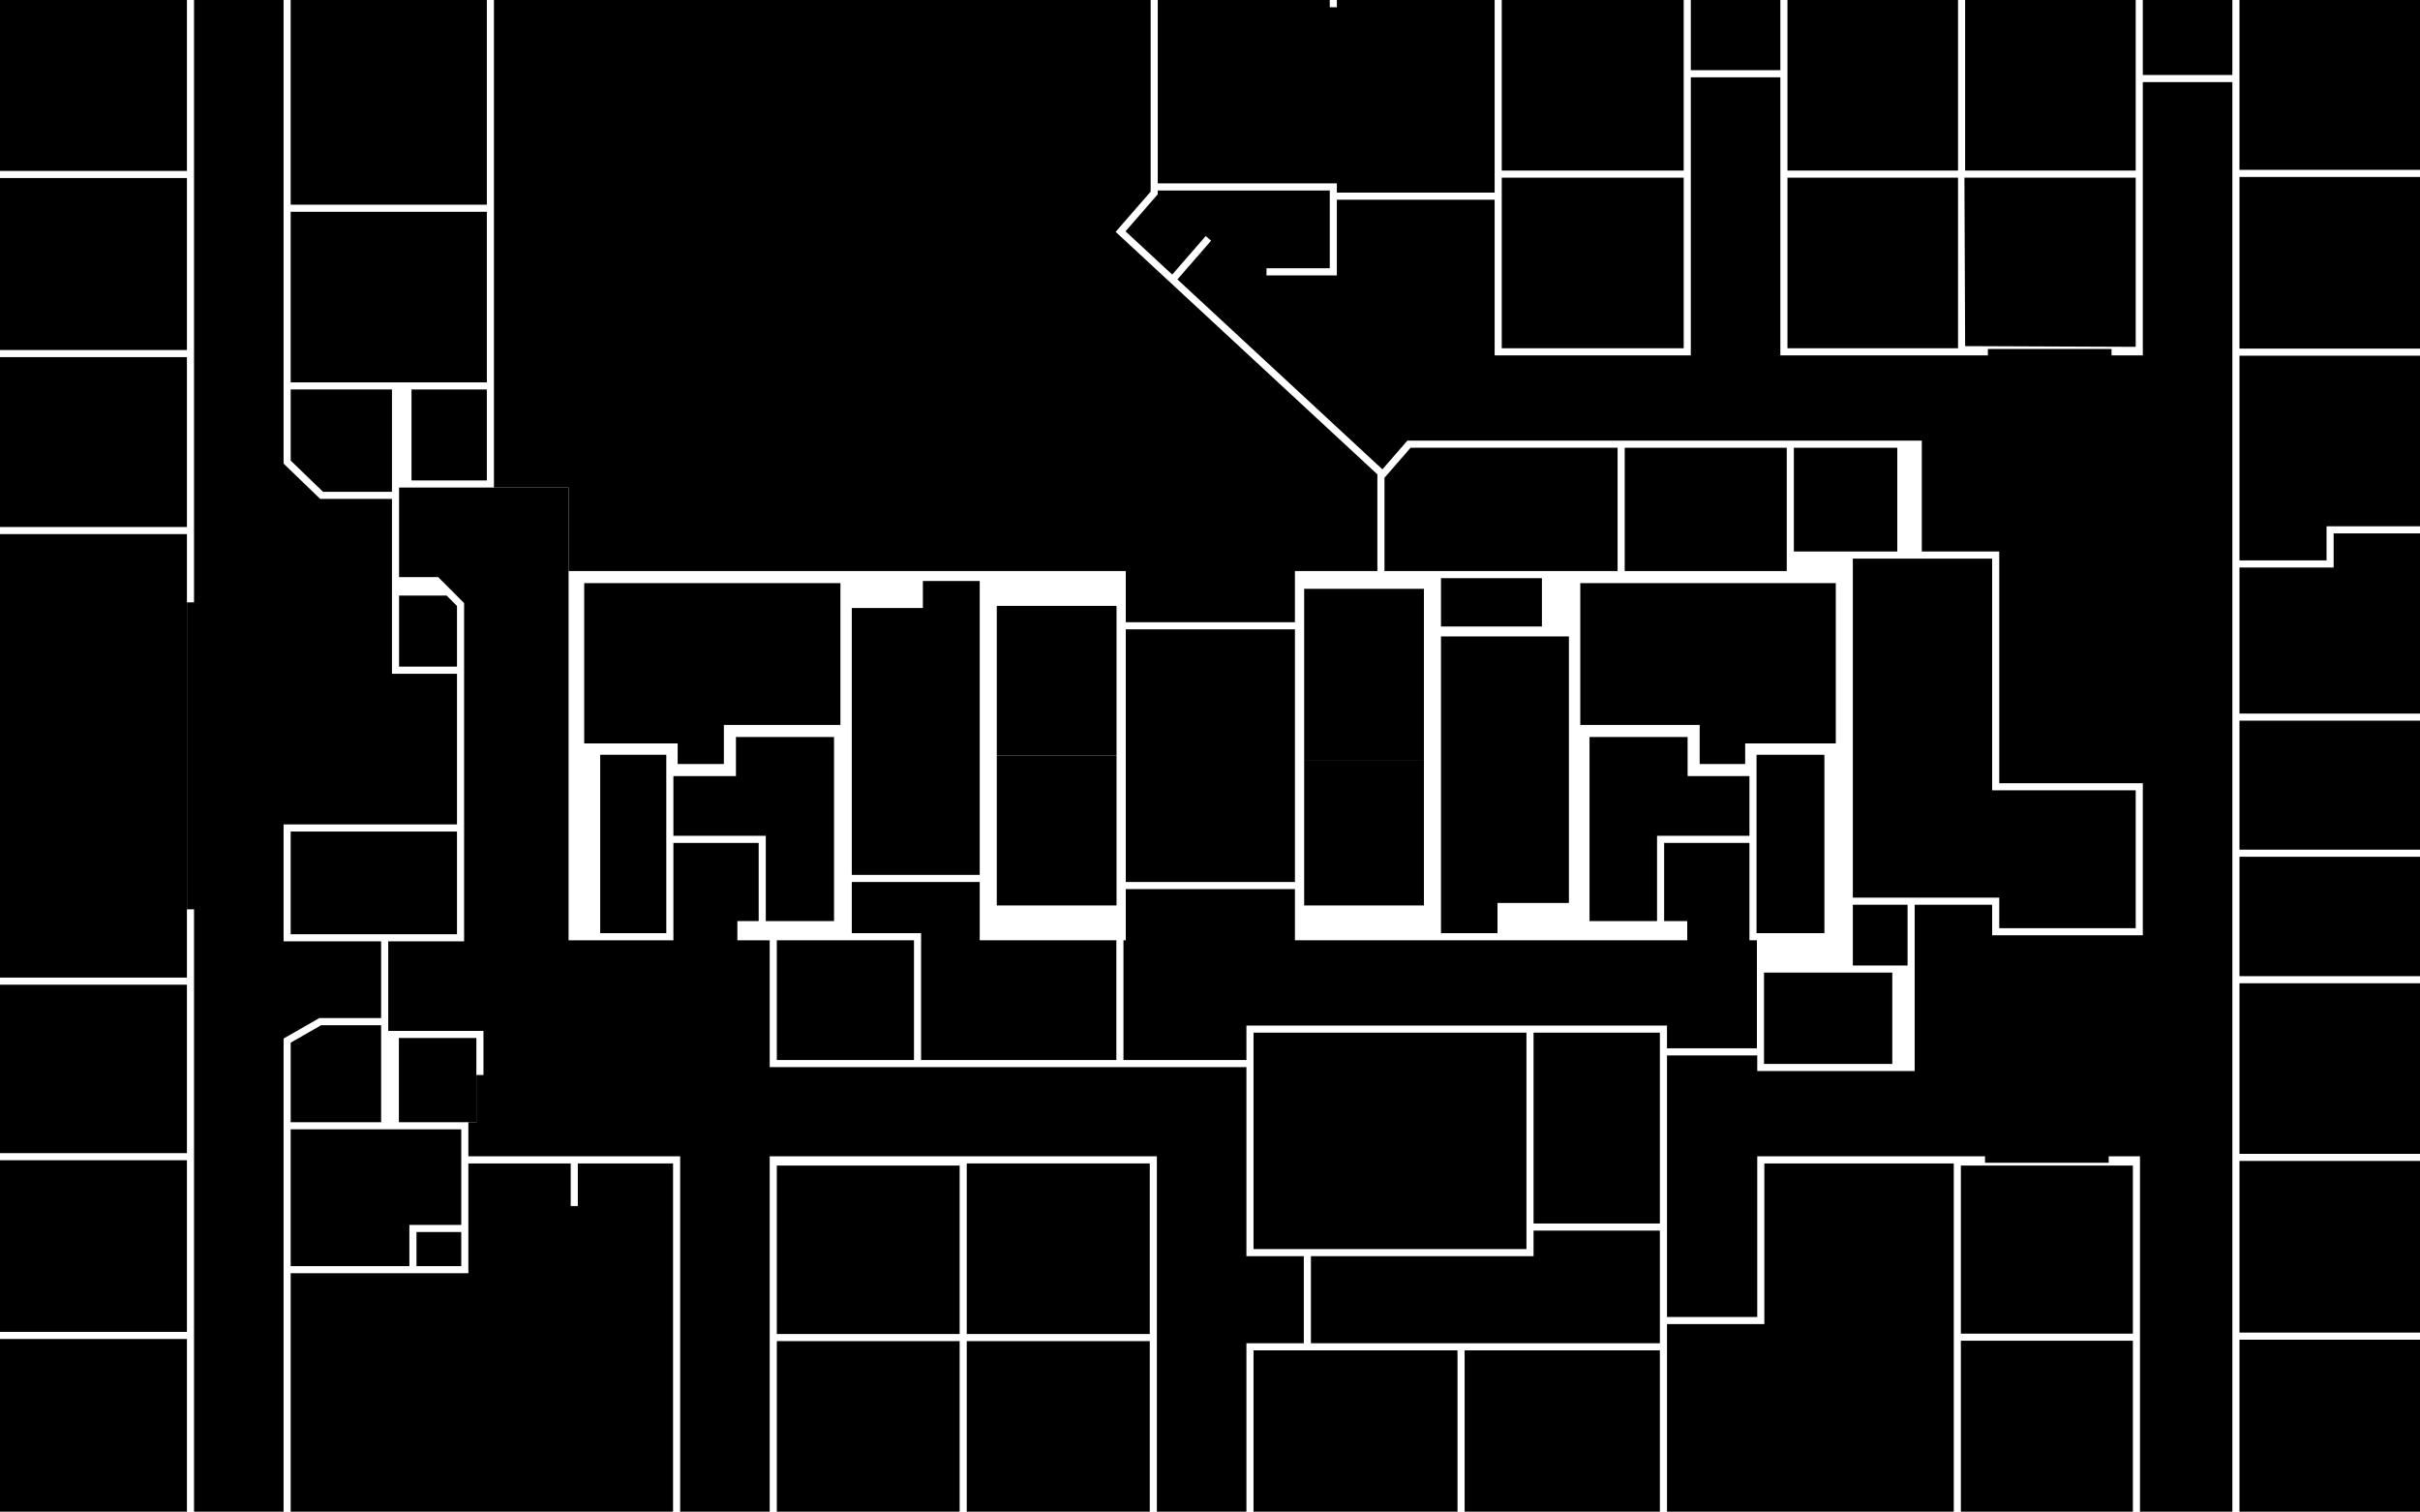 ﻿<svg version="1.1" id="Map" class="gen-by-synoptic-designer" xmlns="http://www.w3.org/2000/svg" xmlns:xlink="http://www.w3.org/1999/xlink" viewBox="33.75 -1097.25 1702.5 1063.5" xml:space="preserve"><image width="1702.5" height="1063.5" xlink:href=""/><polygon id="50227500304" title="304" points="848.25,-1097.25,969.25,-1097.25,969.25,-1092.15,974.25,-1092.15,974.25,-1097.25,1085.25,-1097.25,1085.25,-961.75,974.25,-961.75,974.25,-968.25,848.25,-968.25,848.25,-1097.25" /><polygon id="50227500306" title="306" points="1090.25,-1097.25,1218.25,-1097.25,1218.25,-977.25,1090.25,-977.25,1090.25,-1097.25" /><polygon id="50227500307" title="307" points="1223.25,-1097.25,1286.25,-1097.25,1286.25,-1047.875,1223.25,-1047.875,1223.25,-1097.25" /><polygon id="50227500315" title="315" points="1218.25,-972.25,1218.25,-852.25,1090.25,-852.25,1090.25,-972.25,1218.25,-972.25" /><polygon id="50227500317" title="317" points="1291.25,-972.25,1411.25,-972.25,1411.25,-852.25,1291.25,-852.25,1291.25,-972.25" /><polygon id="50227500308" title="308" points="1291.25,-1097.25,1411.25,-1097.25,1411.25,-977.25,1291.25,-977.25,1291.25,-1097.25" /><polygon id="50227500310" title="310" points="1536.25,-1097.25,1536.25,-977.25,1416.25,-977.25,1416.25,-1097.25,1536.25,-1097.25" /><polygon id="50227500319" title="319" points="1536.25,-853.25,1416.25,-853.75,1415.75,-972.25,1536.25,-972.25,1536.25,-853.25" /><polygon id="50227500309" title="309" points="1604.25,-1097.25,1604.25,-1044.5,1541.25,-1044.5,1541.25,-1097.25,1604.25,-1097.25" /><polygon id="50227500312" title="312" points="1736.25,-1097.25,1736.25,-977.75,1609.25,-977.75,1609.25,-1097.25,1736.25,-1097.25" /><polygon id="50227500314" title="314" points="1736.25,-852,1609.25,-852,1609.25,-972.75,1736.25,-972.75,1736.25,-852" /><polygon id="50227500316" title="316" points="1609.25,-847,1736.25,-847,1736.25,-727,1670.5,-727,1670.5,-703,1609.25,-703,1609.25,-847" /><polygon id="50227500318" title="318" points="1675.5,-698,1675.5,-722,1736.25,-722,1736.25,-595.25,1609.25,-595.25,1609.25,-698,1675.5,-698" /><polygon id="50227500318A" title="318A" points="1736.25,-590.25,1736.25,-499.5,1609.25,-499.5,1609.25,-590.25,1736.25,-590.25" /><polygon id="50227500320" title="320" points="1736.25,-410.5,1609.25,-410.5,1609.25,-494.5,1736.25,-494.5,1736.25,-410.5" /><polygon id="50227500322" title="322" points="1736.25,-405.5,1736.25,-285.5,1609.25,-285.5,1609.25,-405.5,1736.25,-405.5" /><polygon id="50227500324" title="324" points="1736.25,-159.75,1609.25,-159.75,1609.25,-280.5,1736.25,-280.5,1736.25,-159.75" /><polygon id="50227500326" title="326" points="1736.25,-154.75,1736.25,-33.75,1609.25,-33.75,1609.25,-154.75,1736.25,-154.75" /><polygon id="50227500328" title="328" points="1413.25,-33.75,1413.25,-154,1534.25,-154,1534.25,-33.75,1413.25,-33.75" /><polygon id="50227500329" title="329" points="1413.25,-277.25,1534.25,-277.25,1534.25,-159,1413.25,-159,1413.25,-277.25" /><polygon id="50227500330" title="330" points="1408.25,-33.75,1206.5,-33.75,1206.5,-165.75,1275,-165.75,1275,-278.75,1408.25,-278.75,1408.25,-33.75" /><polygon id="50227500327" title="327" points="1365,-413,1365,-348.75,1274.75,-348.75,1274.75,-413,1365,-413" /><polygon id="50227500325" title="325" points="1375.75,-460.75,1375.75,-418,1337.25,-418,1337.25,-460.75,1375.75,-460.75" /><polygon id="50227500321" title="321" points="1435.25,-541.25,1536.25,-541.25,1536.25,-444.25,1440.25,-444.25,1440.25,-465.75,1337.25,-465.75,1337.25,-704.25,1435.25,-704.25,1435.25,-541.25" /><polygon id="50227500313" title="313" points="1368.5,-782.25,1368.5,-709.25,1295.75,-709.25,1295.75,-782.25,1368.5,-782.25" /><polygon id="50227500311" title="311" points="1290.75,-782.25,1290.75,-695.5,1176.75,-695.5,1176.75,-782.25,1290.75,-782.25" /><polygon id="50227500305" title="305" points="1007.75,-695.5,1007.75,-761.129,1026.125,-782.25,1171.75,-782.25,1171.75,-695.5,1007.75,-695.5" /><polygon id="50227500333" title="333" points="1201.5,-370.75,1201.5,-236.5,1112.625,-236.5,1112.625,-370.75,1201.5,-370.75" /><polygon id="50227500332" title="332" points="1201.5,-147.25,1201.5,-33.75,1064.125,-33.75,1064.125,-147.25,1201.5,-147.25" /><polygon id="50227500334" title="334" points="1059.125,-147.25,1059.125,-33.75,915.625,-33.75,915.625,-147.25,1059.125,-147.25" /><polygon id="50227500337" title="337" points="1107.625,-370.75,1107.625,-218.5,915.625,-218.5,915.625,-370.75,1107.625,-370.75" /><polygon id="50227500336" title="336" points="1112.625,-231.5,1201.5,-231.5,1201.5,-152.25,956,-152.25,956,-213.5,1112.625,-213.5,1112.625,-231.5" /><polygon id="50227500339" title="339" points="842.625,-278.75,842.625,-158.75,713.875,-158.75,713.875,-278.75,842.625,-278.75" /><polygon id="50227500338" title="338" points="842.625,-33.75,713.875,-33.75,713.875,-153.75,842.625,-153.75,842.625,-33.75" /><polygon id="50227500352" title="352" points="580.25,-33.75,580.25,-153.75,708.875,-153.75,708.875,-33.75,580.25,-33.75" /><polygon id="50227500351" title="351" points="580.25,-277.25,708.875,-277.25,708.875,-158.75,580.25,-158.75,580.25,-277.25" /><polygon id="50227500362" title="362" points="435.25,-248.75,440.25,-248.75,440.25,-278.75,507.25,-278.75,507.25,-33.75,238.25,-33.75,238.25,-201.5,363.25,-201.5,363.25,-278.75,435.25,-278.75,435.25,-248.75" /><polygon id="50227500362A" title="362A" points="358.25,-230.5,358.25,-206.5,326.75,-206.5,326.75,-230.5,358.25,-230.5" /><polygon id="50227500361" title="361" points="358.25,-302.75,358.25,-235.5,321.75,-235.5,321.75,-206.5,238.25,-206.5,238.25,-302.75,358.25,-302.75" /><polygon id="50227500364" title="364" points="165.25,-155.25,165.25,-33.75,33.75,-33.75,33.75,-155.25,165.25,-155.25" /><polygon id="50227500366" title="366" points="33.75,-160.25,33.75,-281,165.25,-281,165.25,-160.25,33.75,-160.25" /><polygon id="50227500368" title="368" points="33.75,-404.5,165.25,-404.5,165.25,-286,33.75,-286,33.75,-404.5" /><polygon id="50227500370" title="370" points="33.75,-409.5,33.75,-721.5,165.25,-721.5,165.25,-409.5,33.75,-409.5" /><polygon id="50227500372" title="372" points="33.75,-726.5,33.75,-846,165.25,-846,165.25,-726.5,33.75,-726.5" /><polygon id="50227500374" title="374" points="33.75,-851,33.75,-972,165.25,-972,165.25,-851,33.75,-851" /><polygon id="50227500376" title="376" points="33.75,-977,33.75,-1097.25,165.25,-1097.25,165.25,-977,33.75,-977" /><polygon id="50227500375" title="375" points="376.25,-1097.25,376.25,-953.25,238.25,-953.25,238.25,-1097.25,376.25,-1097.25" /><polygon id="50227500373" title="373" points="376.25,-828.25,238.25,-828.25,238.25,-948.25,376.25,-948.25,376.25,-828.25" /><polygon id="50227500301A" title="301A" points="323.25,-823.25,376.25,-823.25,376.25,-759.25,323.25,-759.25,323.25,-823.25" /><polygon id="50227500367" title="367" points="355.25,-512.25,355.25,-440,238.25,-440,238.25,-512.25,355.25,-512.25" /><polygon id="50227500353" title="353" points="580.25,-435.75,676.75,-435.75,676.75,-351.5,580.25,-351.5,580.25,-435.75" /><polygon id="50227500388" title="388" points="551.5,-578.75,620.5,-578.75,620.5,-449.25,572.5,-449.25,572.5,-509.25,507.5,-509.25,507.5,-551.25,551.5,-551.25,551.5,-578.75" /><polygon id="50227500398" title="398" points="502.5,-566.25,502.5,-440.75,456,-440.75,456,-566.25,502.5,-566.25" /><polygon id="50227500396" title="396" points="543,-559.75,510.5,-559.75,510.5,-574.25,444.75,-574.25,444.75,-687,625,-687,625,-587.25,543,-587.25,543,-559.75" /><polygon id="50227500397" title="397" points="1261.5,-574.25,1261.5,-559.75,1229.5,-559.75,1229.5,-587.25,1145.5,-587.25,1145.5,-687,1325.25,-687,1325.25,-574.25,1261.5,-574.25" /><polygon id="50227500389" title="389" points="1199.5,-509.25,1199.5,-449.25,1152,-449.25,1152,-578.75,1221,-578.75,1221,-551.25,1264.5,-551.25,1264.5,-509.25,1199.5,-509.25" /><polygon id="50227500387" title="387" points="1317.25,-566.25,1317.25,-440.75,1269.5,-440.75,1269.5,-566.25,1317.25,-566.25" /><polygon id="50227500305A" title="305A" points="1118.5,-656.5,1047.5,-656.5,1047.5,-690.5,1118.5,-690.5,1118.5,-656.5" /><polygon id="50227500300" title="300" points="944.75,-654.5,944.75,-476.75,825.75,-476.75,825.75,-654.5,944.75,-654.5" /><polygon id="50227500392" title="392" points="735,-460.25,735,-565.625,819.25,-565.625,819.25,-460.25,735,-460.25" /><polygon id="50227500390" title="390" points="735,-671,819.25,-671,819.25,-565.625,735,-565.625,735,-671" /><polygon id="50227500391" title="391" points="1035.5,-683,1035.5,-562.625,951.25,-562.625,951.25,-683,1035.5,-683" /><polygon id="50227500393" title="393" points="1035.5,-460.25,951.25,-460.25,951.25,-562.625,1035.5,-562.625,1035.5,-460.25" /><polygon id="50227500394" title="394" points="683,-669.5,683,-688.5,723,-688.5,723,-481.75,633,-481.75,633,-669.5,683,-669.5" /><polygon id="50227500395" title="395" points="1087.25,-462,1087.25,-440.75,1047.5,-440.75,1047.5,-649.5,1137.5,-649.5,1137.5,-462,1087.25,-462" /><polygon id="50227500303" title="303" points="1517.25,-283.75,1517.25,-279.25,1430.25,-279.25,1430.25,-283.75,1270,-283.75,1270,-170.75,1206.5,-170.75,1206.5,-354.75,1270,-354.75,1270,-343.75,1380.75,-343.75,1380.75,-460.75,1435.25,-460.75,1435.25,-439.25,1541.25,-439.25,1541.25,-546.25,1440.25,-546.25,1440.25,-709.25,1385.75,-709.25,1385.75,-787.25,1023.847,-787.25,1006.286,-767.064,862.076,-900.682,885.775,-927.922,882.003,-931.204,858.407,-904.082,825.573,-934.503,848.25,-960.569,848.25,-963.25,969.25,-963.25,969.25,-908.5,924.75,-908.5,924.75,-903.5,974.25,-903.5,974.25,-956.75,1085.25,-956.75,1085.25,-847.25,1223.25,-847.25,1223.25,-1042.875,1286.25,-1042.875,1286.25,-847.25,1432.25,-847.25,1432.25,-851.75,1519.25,-851.75,1519.25,-847.25,1541.25,-847.25,1541.25,-1039.5,1604.25,-1039.5,1604.25,-33.75,1539.25,-33.75,1539.25,-283.75,1517.25,-283.75" /><polygon id="50227500335" title="335" points="1264.5,-435.75,1269.75,-435.75,1269.75,-359.75,1206.5,-359.75,1206.5,-375.75,910.625,-375.75,910.625,-351.5,824.125,-351.5,824.125,-435.75,825.75,-435.75,825.75,-471.75,944.75,-471.75,944.75,-435.75,1220.75,-435.75,1220.75,-449.25,1204.5,-449.25,1204.5,-504.25,1264.5,-504.25,1264.5,-435.75" /><polygon id="50227500369" title="369" points="170.25,-457.5,165.25,-457.5,165.25,-673.5,170.25,-673.5,170.25,-1097.25,233.25,-1097.25,233.25,-771.113,259,-746.25,309.5,-746.25,309.5,-623.25,355.25,-623.25,355.25,-517.25,233.25,-517.25,233.25,-435,301.875,-435,301.875,-381,258.375,-381,233.25,-366.617,233.25,-33.75,170.25,-33.75,170.25,-457.5" /><polygon id="50227500365" title="365" points="368.875,-307.75,314.375,-307.75,314.375,-367,368.875,-367,368.875,-307.75" /><polygon id="50227500350" title="350" points="363.25,-283.75,363.25,-307.75,368.875,-307.75,368.875,-341,373.875,-341,373.875,-372,306.875,-372,306.875,-435,360.25,-435,360.25,-673,342,-691.25,314.5,-691.25,314.5,-754.25,433.75,-754.25,433.75,-435.75,507.5,-435.75,507.5,-504.25,567.5,-504.25,567.5,-449.25,552.5,-449.25,552.5,-435.75,575.25,-435.75,575.25,-346.5,910.625,-346.5,910.625,-213.5,951,-213.5,951,-152.25,910.625,-152.25,910.625,-33.75,847.625,-33.75,847.625,-283.75,575.25,-283.75,575.25,-33.75,512.25,-33.75,512.25,-283.75,363.25,-283.75" /><polygon id="50227500301" title="301" points="818.62,-934.129,1002.75,-763.524,1002.75,-695.5,944.75,-695.5,944.75,-659.5,825.75,-659.5,825.75,-695.5,433.75,-695.5,433.75,-754.25,381.25,-754.25,381.25,-1097.25,843.25,-1097.25,843.25,-962.44,818.62,-934.129" /><polygon id="50227500363" title="363" points="259.705,-376,301.875,-376,301.875,-307.75,238.25,-307.75,238.25,-363.718,259.705,-376" /><polygon id="50227500369A" title="369A" points="314.5,-678.25,347.929,-678.25,355.25,-670.929,355.25,-628.25,314.5,-628.25,314.5,-678.25" /><polygon id="50227500384" title="384" points="681.75,-440.75,633,-440.75,633,-476.75,723,-476.75,723,-435.75,819.125,-435.75,819.125,-351.5,681.75,-351.5,681.75,-440.75" /><polygon id="50227500371" title="371" points="309.5,-823.25,309.5,-751.25,261.02,-751.25,238.25,-773.235,238.25,-823.25,309.5,-823.25" /></svg>
